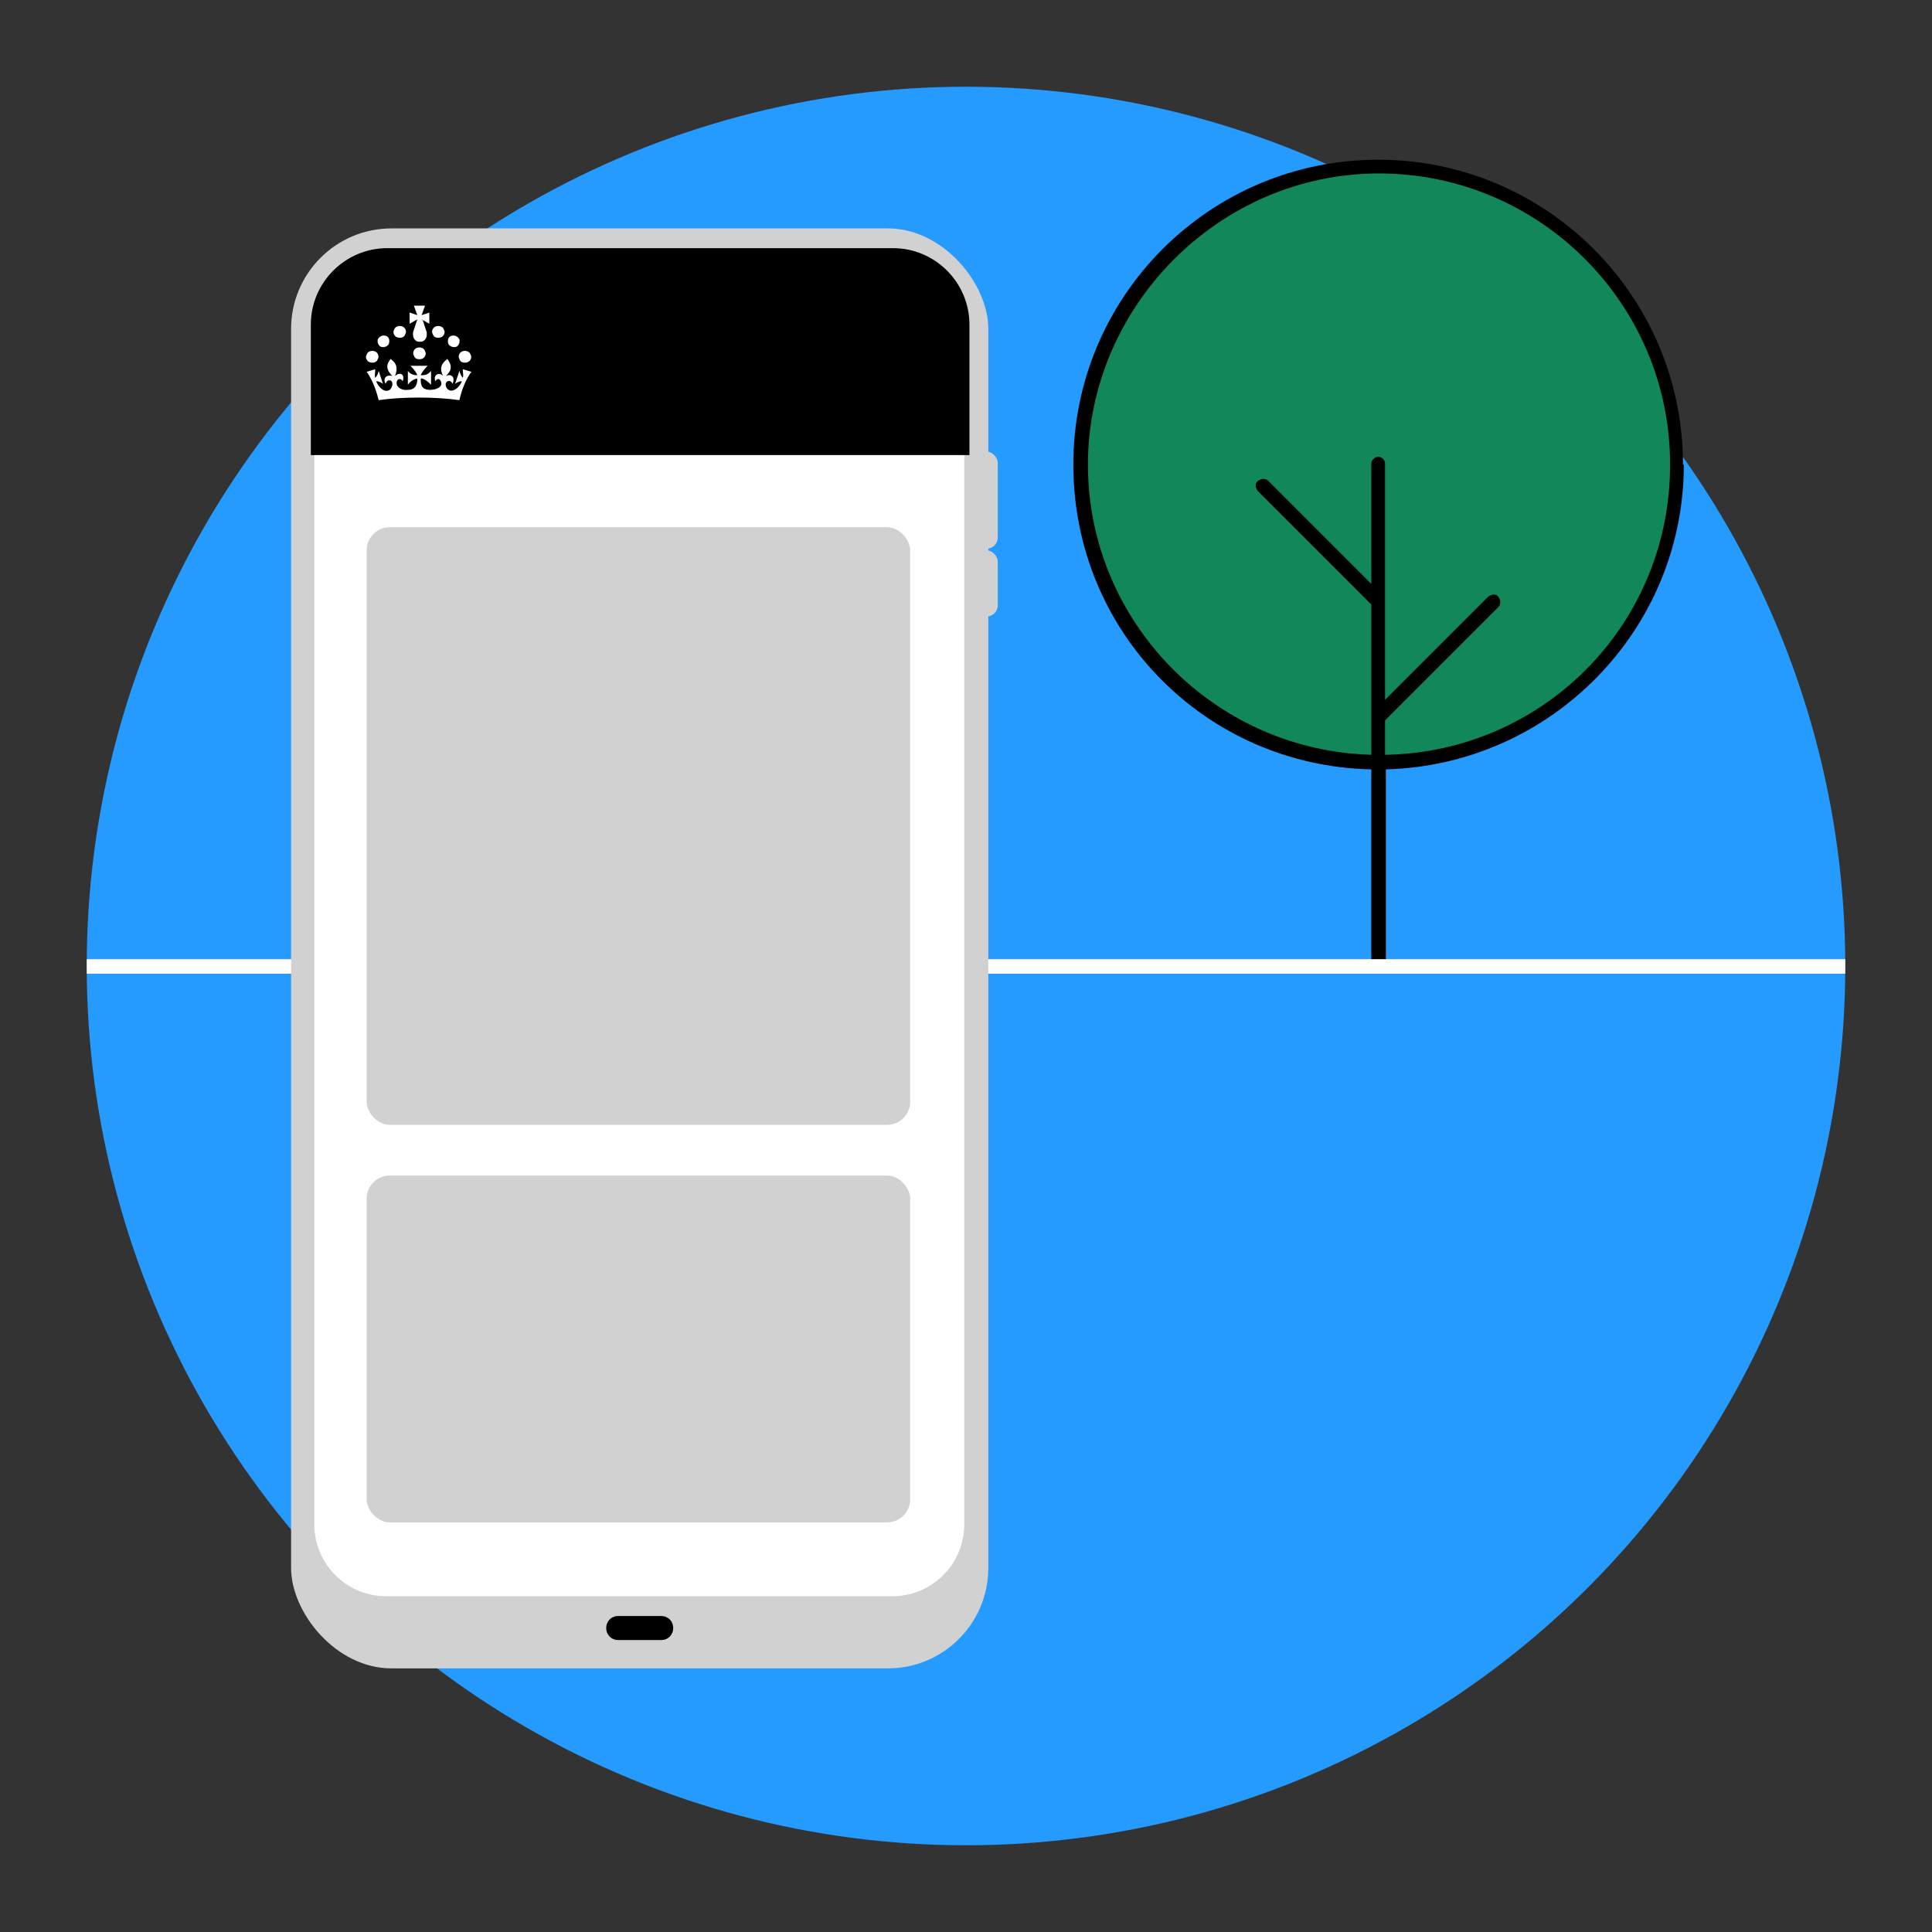 <?xml version="1.0" encoding="UTF-8"?>
<svg id="Layer_1" xmlns="http://www.w3.org/2000/svg" xmlns:xlink="http://www.w3.org/1999/xlink" version="1.1" viewBox="0 0 225 225">
  <rect x="0" y="0" width="225" height="225" fill="#333333" stroke="none"/>
  <!-- Generator: Adobe Illustrator 29.0.0, SVG Export Plug-In . SVG Version: 2.1.0 Build 186)  -->
  <defs>
    <style>
      .st0 {
        fill: none;
      }

      .st1 {
        fill-rule: evenodd;
      }

      .st1, .st2 {
        fill: #fff;
      }

      .st3 {
        fill: #11875a;
      }

      .st4 {
        fill: #d1d1d1;
      }

      .st5 {
        clip-path: url(#clippath);
      }

      .st6 {
        fill: #259aff;
      }
    </style>
    <clipPath id="clippath">
      <circle class="st0" cx="112.5" cy="112.5" r="102.4"/>
    </clipPath>
  </defs>
  <g id="Outlined_-_dark_mode">
    <g>
      <g>
        <circle class="st6" cx="112.5" cy="112.5" r="102.4"/>
        <g class="st5">
          <rect class="st2" x="1.7" y="111.7" width="227.6" height="1.7"/>
        </g>
      </g>
      <g>
        <rect class="st4" x="33.9" y="26.6" width="81.2" height="167.7" rx="11.7" ry="11.7"/>
        <path class="st2" d="M45,29.3h58.9c4.7,0,8.4,3.8,8.4,8.4v139.8c0,4.7-3.8,8.4-8.4,8.4h-58.9c-4.7,0-8.4-3.8-8.4-8.4V37.8c0-4.7,3.8-8.4,8.4-8.4h0Z"/>
        <g>
          <rect class="st4" x="113.5" y="64.1" width="2.7" height="7.7" rx="1.3" ry="1.3"/>
          <rect class="st4" x="113.5" y="52.6" width="2.7" height="11.3" rx="1.3" ry="1.3"/>
        </g>
        <path d="M78.4,189.6c0,.8-.6,1.4-1.4,1.4h-5c-.8,0-1.4-.6-1.4-1.4s.6-1.4,1.4-1.4h5c.8,0,1.4.6,1.4,1.4Z"/>
        <path d="M36.2,53v-15.2c0-4.9,4-8.9,8.9-8.9h58.9c4.9,0,8.9,4,8.9,8.9v15.2H36.2Z"/>
        <path d="M112.4,37.8v14.8H36.6v-14.8c0-4.7,3.8-8.4,8.4-8.4h58.9c4.7,0,8.4,3.8,8.4,8.4h0Z"/>
        <path class="st1" d="M49.1,37.2l.9.5v-1.3l-.9.3s0,0,0,0l.4-1.1h-1.3l.4,1.1s0,0,0,0l-.9-.3v1.3l.9-.5s0,0,0,0l-.5,1.5h0v.3c0,.4.3.8.7.8h.2c.4,0,.7-.4.7-.8s0-.2,0-.3h0l-.5-1.5s0,0,0,0h0ZM51.3,39.3c-.4.1-.8,0-.9-.4-.2-.3,0-.8.4-.9.3-.1.8,0,.9.4.2.3,0,.8-.4.9h0ZM49.1,41.8c-.4.1-.8,0-.9-.4-.2-.3,0-.8.4-.9.3-.1.8,0,.9.4.2.3,0,.8-.4.9h0ZM52.2,40c.1.3.5.5.9.4h0c.3-.1.5-.5.4-.9-.2-.3-.5-.5-.9-.4-.4.1-.5.5-.4.9ZM54.4,42.2c-.4.1-.8,0-.9-.4-.2-.3,0-.8.4-.9.3-.1.8,0,.9.4.2.3,0,.8-.4.9h0ZM46.3,39.3c.4.1.8,0,.9-.4.2-.3,0-.8-.4-.9-.3-.1-.8,0-.9.4-.2.3,0,.8.4.9h0ZM45.3,40c-.1.3-.5.5-.9.4h0c-.3-.1-.5-.5-.4-.9.2-.3.5-.5.9-.4.4.1.5.5.4.9ZM43.1,42.2c.4.1.8,0,.9-.4.2-.3,0-.8-.4-.9-.3-.1-.8,0-.9.4-.2.3,0,.8.4.9h0ZM53.5,46.6c-1.4-.2-3-.3-4.7-.3h0c-1.7,0-3.3.1-4.7.3-.4-1.6-.9-2.6-1.4-3.3l1-.3c0,.5-.1.7,0,1,.2-.2.3-.4.4-.8l.5,1.5c-.3-.2-.5-.3-.8-.3.4.9,1,1.2,1.3,1.1.4,0,.6-.5.6-.8,0-.5-.6-.6-.8,0-.4-.8.3-1.1.8-.9-.7-.7-.8-1.3-.2-2,.8.6.8,1.2.5,2,.5-.5,1.2-.3.9.6-.3-.5-.8-.2-.7.3,0,.4.6.8,1.3.7,1,0,1.1-.8,1.1-1.3-.3,0-.7.2-1.1.7v-1.6c.3.4.7.5,1.1.5-.1-.4-.8-1.1-.8-1.1h2s-.7.7-.8,1.1c.4,0,.8,0,1.2-.5v1.6c-.5-.5-1-.8-1.2-.7,0,.6,0,1.3,1.1,1.3.7,0,1.3-.3,1.3-.7,0-.5-.4-.8-.7-.3-.3-.8.5-1.1.9-.6-.4-.8-.3-1.4.5-2,.6.8.5,1.4-.2,2,.5-.3,1.2,0,.8.9-.2-.5-.7-.4-.8,0,0,.3.1.7.6.8.3,0,.9-.2,1.3-1.1-.3,0-.5.1-.8.3l.5-1.5c.1.4.3.7.4.8.1-.3,0-.5,0-1l1,.3c-.5.7-1,1.6-1.4,3.3h-.1,0Z"/>
        <rect class="st4" x="42.7" y="61.4" width="63.3" height="69.6" rx="2.7" ry="2.7"/>
        <rect class="st4" x="42.7" y="136.9" width="63.3" height="40.4" rx="2.7" ry="2.7"/>
      </g>
      <circle class="st3" cx="160.5" cy="54.1" r="34.7"/>
      <path d="M196,54.1c0-19.6-15.9-35.5-35.5-35.5s-35.5,15.9-35.5,35.5,15.5,35.1,34.7,35.5v22.1h1.7v-22.1c19.2-.5,34.7-16.2,34.7-35.5ZM161.3,87.9v-4l13.2-13.2c.3-.3.3-.8,0-1.2s-.8-.3-1.2,0l-12,12v-27.5c0-.5-.4-.8-.8-.8s-.8.4-.8.8v14l-12-12c-.3-.3-.8-.3-1.2,0s-.3.8,0,1.2l13.2,13.2v17.5c-18.3-.5-33-15.5-33-33.8s15.2-33.9,33.9-33.9,33.9,15.2,33.9,33.9-14.8,33.4-33,33.8h0Z"/>
    </g>
  </g>
</svg>